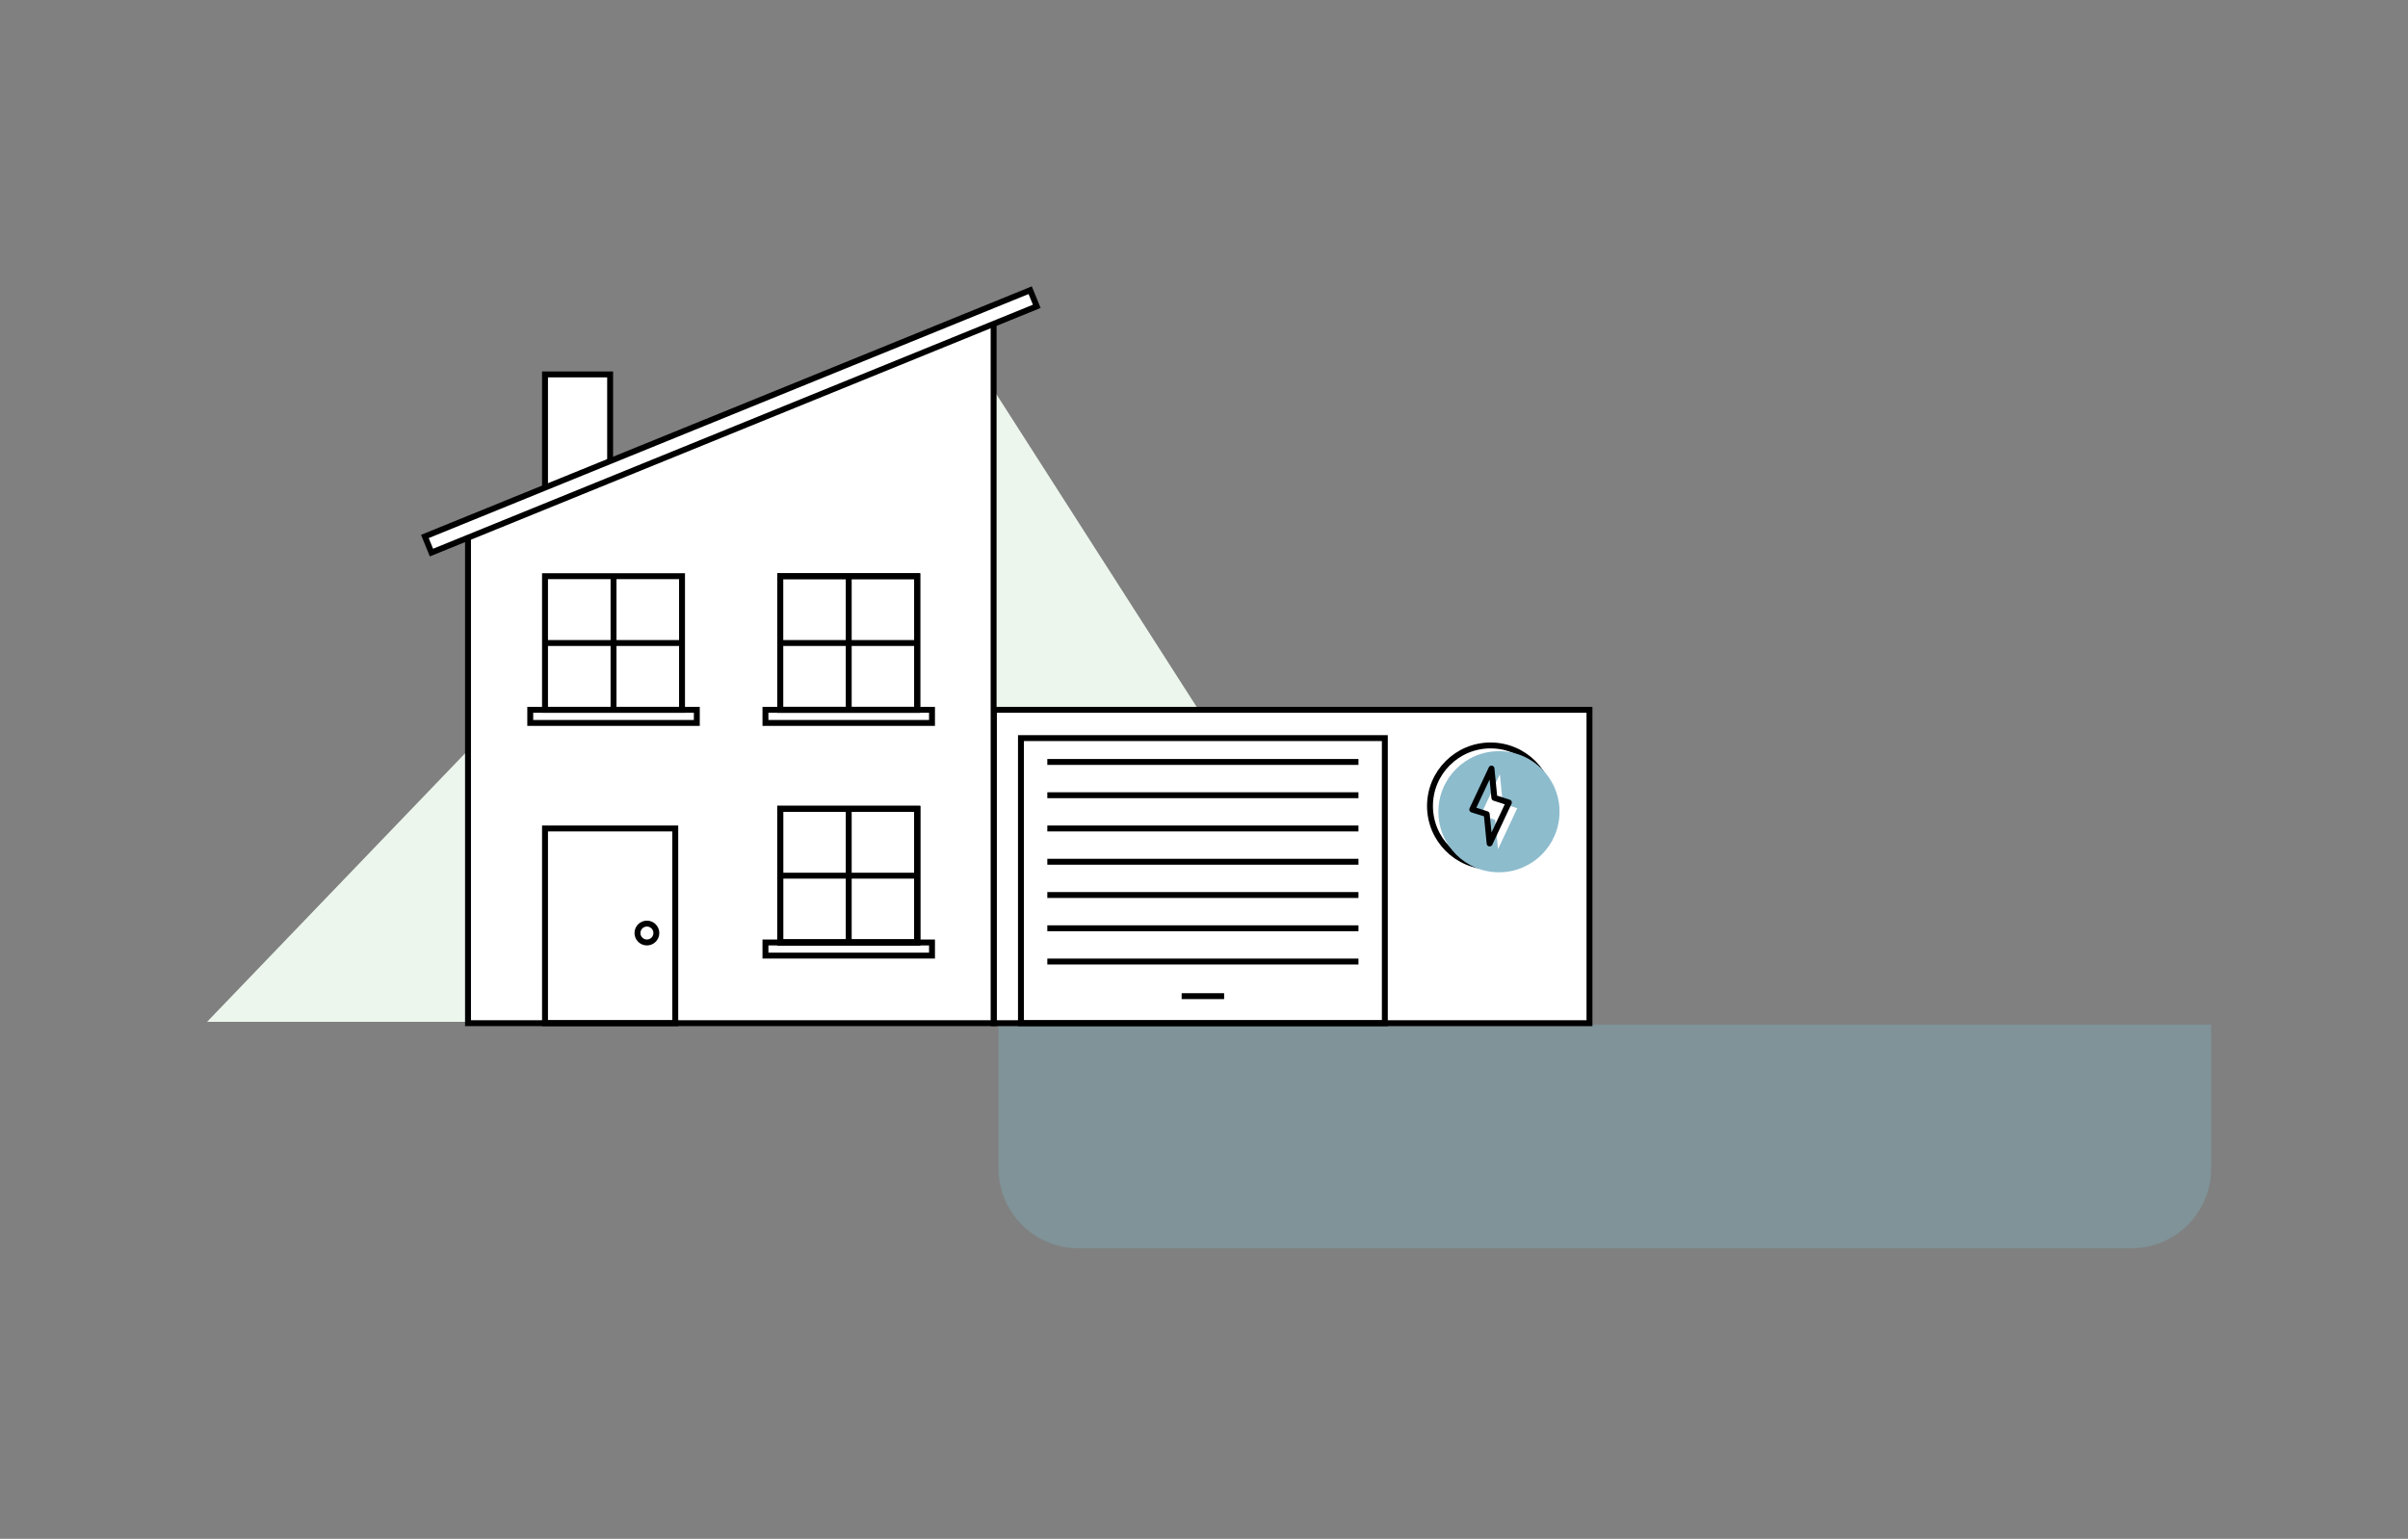 <?xml version="1.0" encoding="UTF-8"?><svg xmlns="http://www.w3.org/2000/svg" viewBox="0 0 1223.68 782.07"><rect x="0" y="0" width="1223.68" height="782.07" fill="#808080" stroke="none"/><defs><style>.d,.e{stroke-miterlimit:10;}.d,.e,.f{stroke:#000;stroke-width:3px;}.d,.f{fill:none;}.g{fill:#ecf6ed;}.h{fill:#8dbccd;}.e{fill:#fff;}.i{fill:#7ebed0;opacity:.3;}.f{stroke-linecap:round;stroke-linejoin:round;}</style></defs><g id="a"/><g id="b"><path class="i" d="M507.42,520.72h616.26v73.13c0,22.39-18.18,40.57-40.57,40.57H547.99c-22.39,0-40.57-18.18-40.57-40.57v-73.13h0Z"/><polygon class="g" points="711.03 520.02 505.35 198.81 391.88 337 334.39 280.81 105.23 519.33 347.49 519.33 347.34 520.02 711.03 520.02"/><rect class="e" x="505.04" y="360.75" width="302.69" height="159.27"/><rect class="d" x="518.82" y="375.13" width="184.92" height="144.89"/><line class="d" x1="600.48" y1="506.28" x2="622.07" y2="506.28"/><line class="d" x1="532.22" y1="387.25" x2="690.33" y2="387.25"/><line class="d" x1="532.22" y1="404.16" x2="690.33" y2="404.16"/><line class="d" x1="532.22" y1="421.06" x2="690.33" y2="421.06"/><line class="d" x1="532.22" y1="437.97" x2="690.33" y2="437.97"/><line class="d" x1="532.22" y1="454.88" x2="690.33" y2="454.88"/><line class="d" x1="532.22" y1="471.79" x2="690.33" y2="471.79"/><line class="d" x1="532.22" y1="488.69" x2="690.33" y2="488.69"/><rect class="e" x="276.96" y="190.29" width="33.09" height="67.1"/><polygon class="e" points="237.83 268.54 237.83 520.02 504.93 520.02 504.93 159.87 237.83 268.54"/><rect class="e" x="205.34" y="209.78" width="332.08" height="8.85" transform="translate(-53.34 155.72) rotate(-22.14)"/><rect class="d" x="276.96" y="421.06" width="66.19" height="98.96"/><rect class="d" x="396.49" y="411.09" width="69.63" height="67.91"/><rect class="d" x="396.49" y="292.84" width="69.63" height="67.91"/><rect class="d" x="276.96" y="292.84" width="69.63" height="67.91"/><line class="d" x1="311.78" y1="292.84" x2="311.78" y2="360.75"/><line class="d" x1="345.73" y1="326.8" x2="277.82" y2="326.8"/><rect class="d" x="396.49" y="292.84" width="69.63" height="67.91"/><line class="d" x1="431.3" y1="292.84" x2="431.3" y2="360.75"/><line class="d" x1="465.25" y1="326.8" x2="397.35" y2="326.8"/><rect class="d" x="396.49" y="411.09" width="69.63" height="67.91"/><rect class="d" x="396.49" y="411.09" width="69.63" height="67.91"/><line class="d" x1="431.3" y1="411.09" x2="431.3" y2="479"/><line class="d" x1="465.25" y1="445.05" x2="397.35" y2="445.05"/><rect class="d" x="269.46" y="360.75" width="84.64" height="6.67"/><rect class="d" x="388.98" y="360.75" width="84.64" height="6.67"/><rect class="d" x="388.98" y="479" width="84.64" height="6.67"/><circle class="d" cx="328.74" cy="474.2" r="4.8"/><circle class="e" cx="757.46" cy="409.64" r="30.78"/><path class="h" d="M761.73,381.77c-17,0-30.78,13.78-30.78,30.78s13.78,30.78,30.78,30.78,30.78-13.78,30.78-30.78-13.78-30.78-30.78-30.78Zm-.47,49.81l-1.47-14.9-7.36-2.36,9.77-20.81,1.47,14.9,7.36,2.36-9.77,20.81Z"/><polygon class="f" points="756.99 428.68 766.76 407.86 759.4 405.5 757.93 390.61 748.16 411.42 755.51 413.78 756.99 428.68"/></g><g id="c"/></svg>